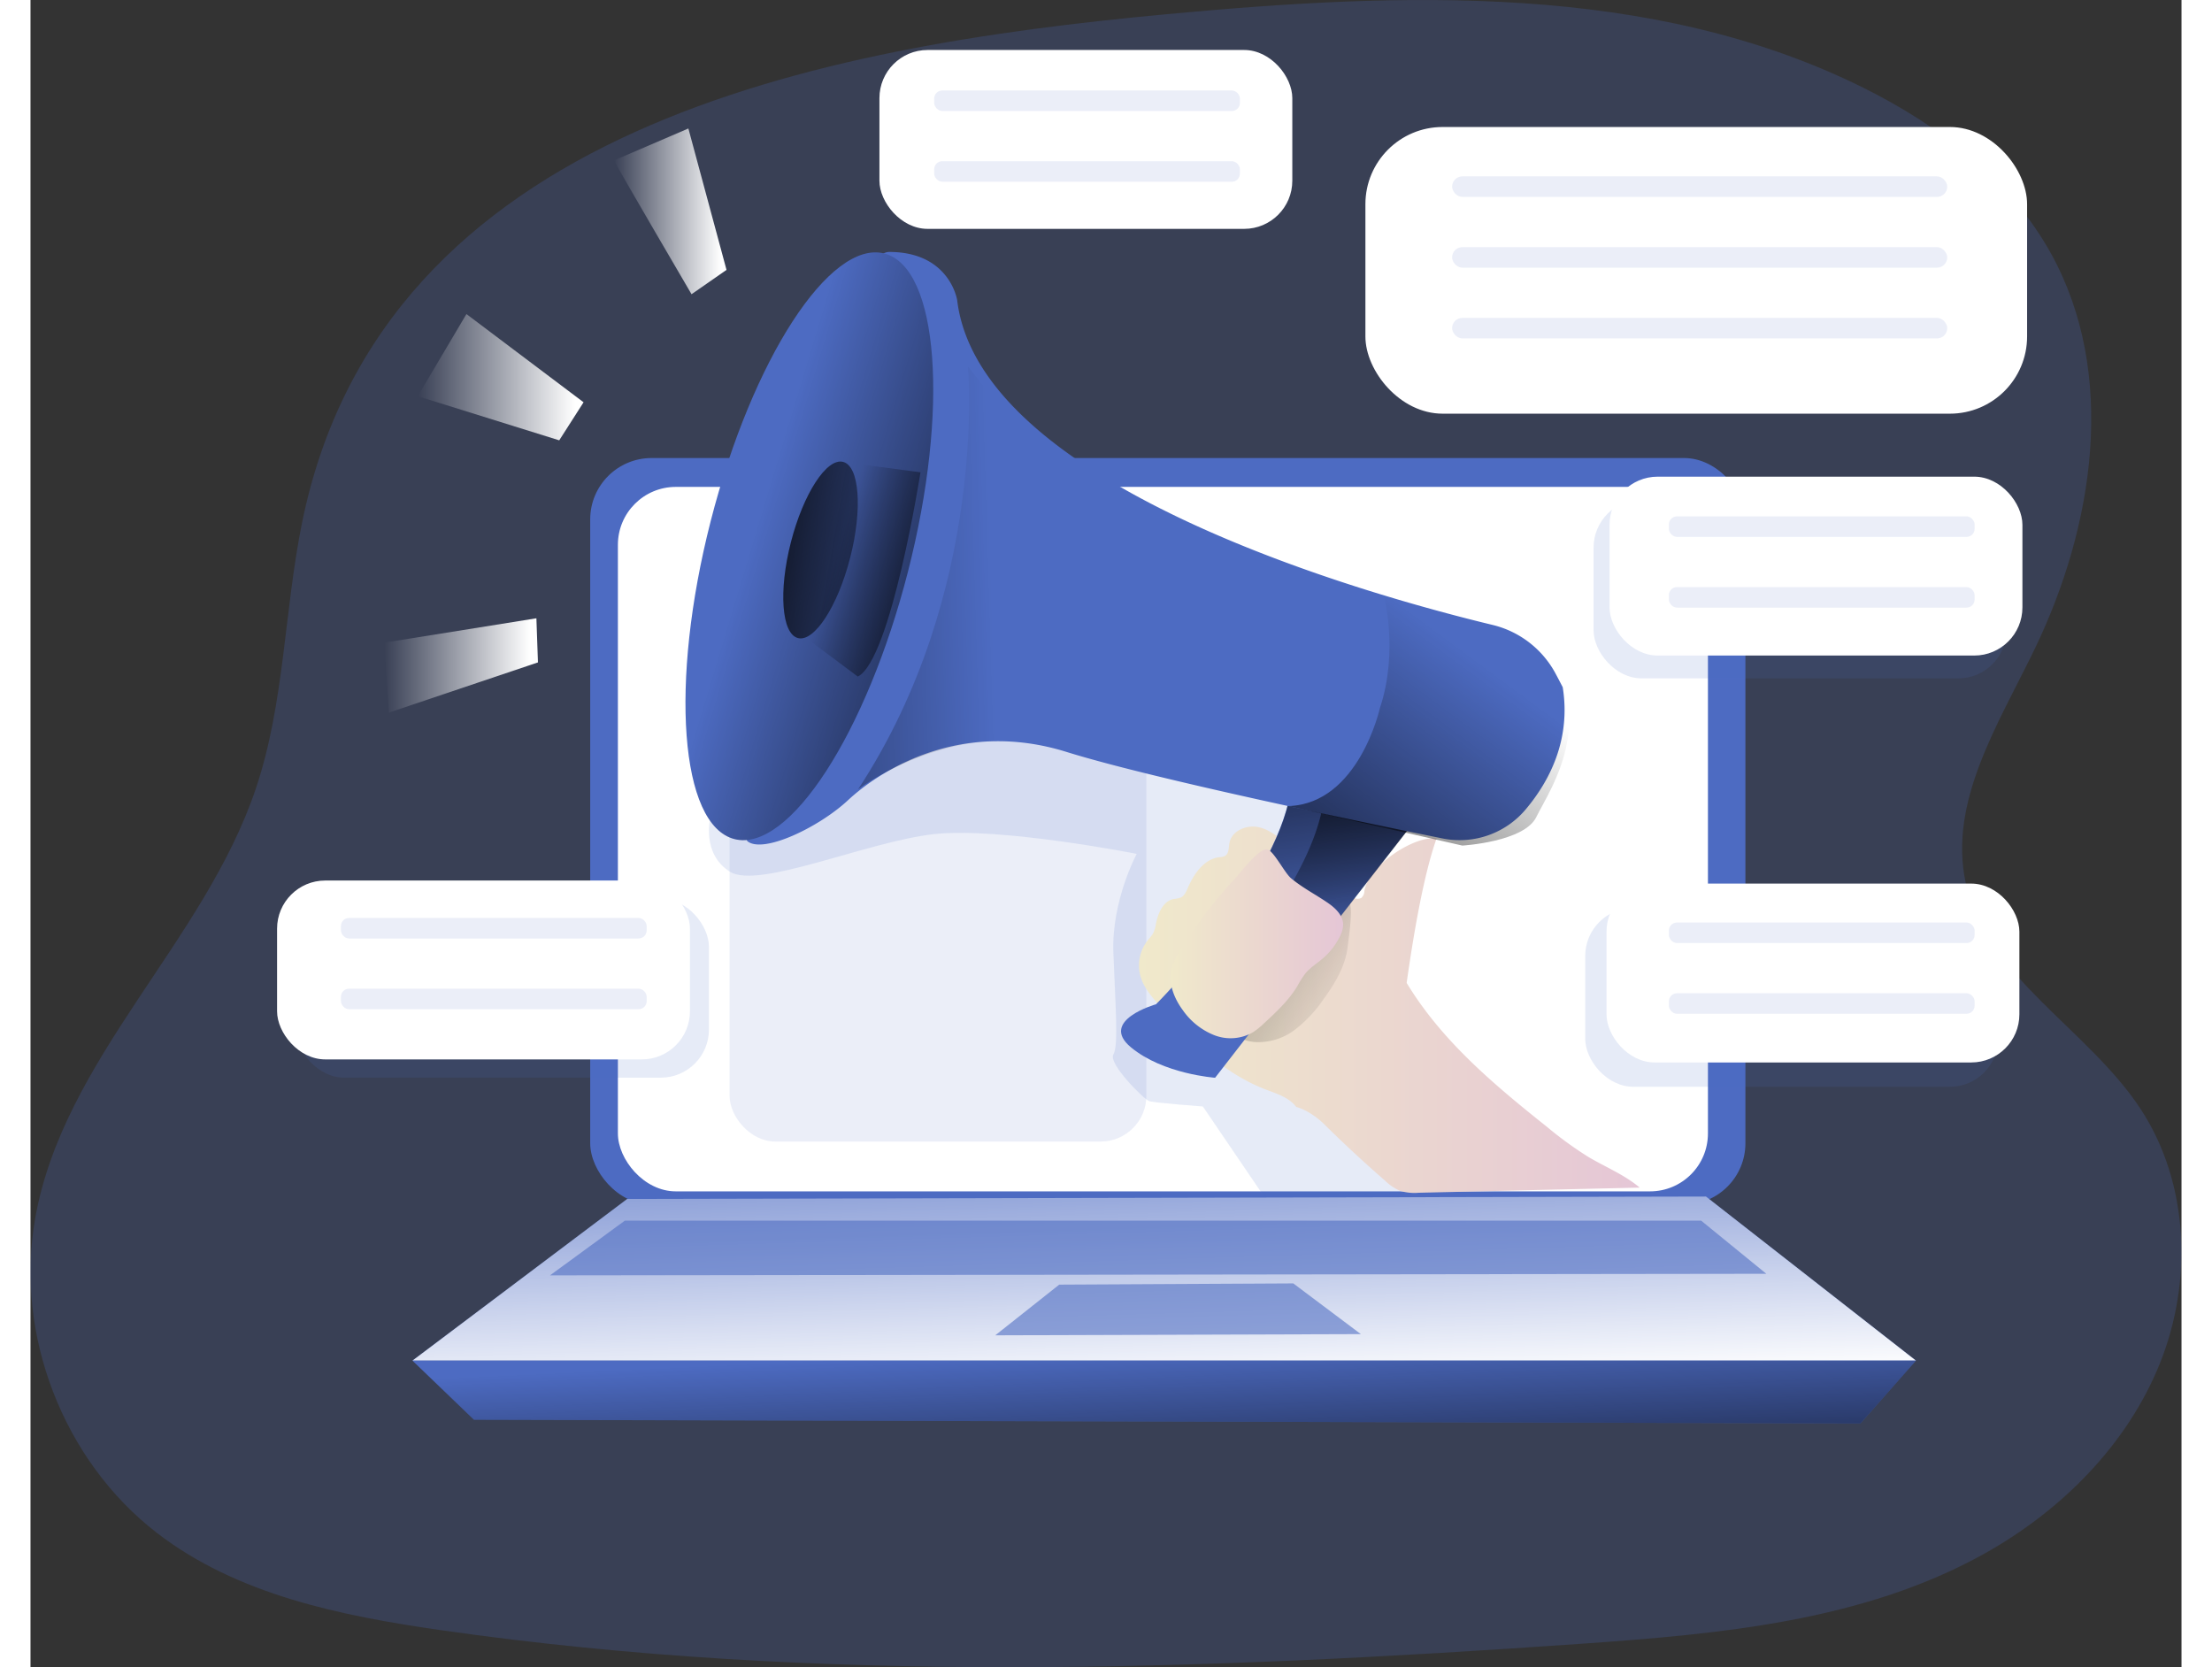 <svg height="306" viewBox="0 0 681.23 528" width="406" xmlns="http://www.w3.org/2000/svg" xmlns:xlink="http://www.w3.org/1999/xlink"><rect x="0" y="0" width="681.23" height="528" fill="#333333" stroke="none"/><linearGradient id="a" gradientUnits="userSpaceOnUse" x1="356.11" x2="359.52" y1="334.19" y2="446.53"><stop offset="0" stop-color="#fff" stop-opacity="0"/><stop offset=".95" stop-color="#fff"/></linearGradient><linearGradient id="b" gradientUnits="userSpaceOnUse" x1="358.8" x2="362.58" y1="425.67" y2="507.37"><stop offset="0" stop-color="#010101" stop-opacity="0"/><stop offset=".95" stop-color="#010101"/></linearGradient><linearGradient id="c" gradientTransform="matrix(-1 0 0 1 1135.56 0)" gradientUnits="userSpaceOnUse" x1="627.27" x2="785.85" y1="374.59" y2="374.59"><stop offset="0" stop-color="#e5c6d6"/><stop offset=".42" stop-color="#ead4d0"/><stop offset="1" stop-color="#f0e9cb"/></linearGradient><linearGradient id="d" gradientTransform="matrix(-1 0 0 1 1135.56 0)" x1="717.16" x2="853.7" xlink:href="#b" y1="373.42" y2="293.62"/><linearGradient id="e" gradientTransform="matrix(-1 0 0 1 1135.56 0)" x1="743.42" x2="758.73" xlink:href="#b" y1="359.53" y2="258.56"/><linearGradient id="f" gradientTransform="matrix(-1 0 0 1 1135.56 0)" x1="739.02" x2="753.36" xlink:href="#b" y1="361.02" y2="266.47"/><linearGradient id="g" gradientTransform="matrix(-.25 -.97 -.97 .25 686.74 1033.88)" x1="907.02" x2="789.76" xlink:href="#b" y1="222.8" y2="258.36"/><linearGradient id="h" gradientTransform="matrix(-.25 -.97 -.97 .25 690.55 1031.33)" x1="851.51" x2="916.75" xlink:href="#b" y1="235.18" y2="223.83"/><linearGradient id="i" gradientTransform="matrix(-1 0 0 1 1135.56 0)" x1="882.05" x2="831.35" xlink:href="#b" y1="231.56" y2="246.93"/><linearGradient id="j" x1="721.18" x2="775.84" xlink:href="#c" y1="353.7" y2="353.7"/><linearGradient id="k" gradientTransform="matrix(-1 0 0 1 1135.56 0)" x1="675.25" x2="762.25" xlink:href="#b" y1="266.2" y2="383.83"/><linearGradient id="l" gradientTransform="matrix(-1 0 0 1 1135.56 0)" x1="832.59" x2="1001.66" xlink:href="#b" y1="237.12" y2="242.23"/><linearGradient id="m" x1="183.44" x2="219.09" xlink:href="#a" y1="121.77" y2="121.77"/><linearGradient id="n" x1="122.65" x2="175.16" xlink:href="#a" y1="119.45" y2="119.45"/><linearGradient id="o" x1="112.05" x2="160.71" xlink:href="#a" y1="210.74" y2="210.74"/><path d="m84.65 220.35c-5.67 27.92-5.53 57.07-14.59 84.08-16.32 48.65-60.91 85.57-69.91 136.12-6.57 36.86 8.85 76.79 38.46 99.68 25.45 19.67 58.39 26.33 90.23 30.89 119.37 17.1 240.74 12.68 361 4.27 43.83-3.07 89.17-7.11 127.54-28.49 24.38-13.59 45.29-34.45 55.68-60.35s9.23-56.94-6-80.32c-16.75-25.68-49.11-41.91-55.54-71.9-5.48-25.56 10.3-50.13 21.71-73.65 19-39.18 26.4-87.41 5.35-125.52-13-23.51-35.4-40.59-59.46-52.55-67.33-33.46-146.48-30.23-221.35-23.23-108.44 10.15-247.59 35.48-273.12 160.97z" fill="#4d6bc2" opacity=".24" transform="translate(1.35 -54.82)"/><rect fill="#4d6bc2" height="236.43" rx="19.43" width="365.86" x="177.26" y="145.06"/><rect fill="#fff" height="223.1" rx="18.34" width="345.22" x="186.03" y="154.2"/><rect fill="#4d6bc2" height="56.65" opacity=".14" rx="15.25" width="130.76" x="84.11" y="284.64"/><rect fill="#4d6bc2" height="56.65" opacity=".14" rx="15.25" width="130.76" x="492.38" y="287.53"/><rect fill="#4d6bc2" height="56.65" opacity=".14" rx="15.25" width="130.76" x="495.03" y="158.19"/><rect fill="#4d6bc2" height="142.59" opacity=".11" rx="14.47" width="132" x="221.4" y="218.93"/><path d="m213.94 313.9s-2.84 11.34 6.24 17 43.69-9.65 64.68-11.92 64.14 6.26 64.14 6.26-8 14.76-7.4 31.21 1.7 29.5 0 32.34 9.64 14.18 11.34 14.75 17 1.7 17 1.7l19.29 28.37 49.07-1.05-30.16-99.63 14.57-49.1-135-17.59z" fill="#4d6bc2" opacity=".14" transform="translate(1.35 -54.82)"/><path d="m188.98 379.7-68.02 51.21h476.17l-66.5-51.97z" fill="#4d6bc2"/><path d="m188.98 379.7-68.02 51.21h476.17l-66.5-51.97z" fill="url(#a)"/><path d="m140.45 449.64-19.49-18.73h476.17l-17.58 19.88z" fill="#4d6bc2"/><path d="m140.45 449.64-19.49-18.73h476.17l-17.58 19.88z" fill="url(#b)"/><path d="m305.54 422.89 20.26-16.05 74.13-.39 21.4 16.06z" fill="#4d6bc2" opacity=".58"/><path d="m164.52 403.91 385.22-.51-20.63-16.82h-340.89z" fill="#4d6bc2" opacity=".58"/><path d="m399.5 405.39c-2.22-3-6.13-4.18-9.64-5.52-13.74-5.28-24.57-16.07-34.19-27.19-2.23-2.57-4.47-5.27-5.45-8.53a12.82 12.82 0 0 1 2.38-11.68 15.37 15.37 0 0 0 1.48-1.87 10.14 10.14 0 0 0 1-3.22c.67-3.34 2.23-7.16 5.57-7.84a10.9 10.9 0 0 0 2.22-.43c1.2-.53 1.78-1.87 2.3-3.08 1.93-4.46 5.13-9.13 9.95-9.73a4.54 4.54 0 0 0 1.8-.39c1.34-.77 1.16-2.7 1.46-4.22.74-3.79 5.4-5.72 9.18-4.91s6.82 3.53 9.67 6.13l10.94 10c2.94 2.68 6 5.47 9.93 6.41a2.6 2.6 0 0 0 2-.12 3 3 0 0 0 1-2.21c1.37-8.42 16.31-17.72 22.84-16.59-4 11.35-7.12 29.27-9.46 45.7 11.11 18.36 27.64 32.21 44.43 45.58a118.15 118.15 0 0 0 13.09 9.52c5.45 3.24 11.45 5.64 16.29 9.73l-70 1.63a15.79 15.79 0 0 1 -5.78-.57 15.62 15.62 0 0 1 -4.88-3.27q-10-8.7-19.41-18c-2.22-2.16-5.66-4.55-8.72-5.33z" fill="url(#c)" transform="translate(1.35 -54.82)"/><path d="m415.79 354.74c-.72 6.07-4 11.53-7.58 16.46a42 42 0 0 1 -9.21 9.8 19.13 19.13 0 0 1 -12.68 3.83 15 15 0 0 1 -9.76-5 7.15 7.15 0 0 1 -1.79-3.29c-.53-2.85 1.59-5.44 3.6-7.53a250 250 0 0 1 23.91-21.87c2.62-2.1 9.87-8.32 13.69-6.85 1.85.71.17 11.46-.18 14.45z" fill="url(#d)" transform="translate(1.35 -54.82)"/><path d="m436.82 315-63 81.14s-16.45-1.14-26.67-9.65 7.95-13.62 7.95-13.62 37.44-37.44 42.55-66.95z" fill="#4d6bc2" transform="translate(1.35 -54.82)"/><path d="m347.14 386.48c4.75 3.95 10.72 6.29 15.8 7.66a59.47 59.47 0 0 0 10.88 2l62-79.71 1.05-1.37-39.19-9.06c-5.08 29.5-42.56 67-42.56 67s-18.12 5-7.98 13.48z" fill="url(#e)" transform="translate(1.35 -54.82)"/><path d="m357.37 390.51a27.73 27.73 0 0 0 5.57 3.63 59.47 59.47 0 0 0 10.88 2l62-79.71-27.89-6.53c-5.16 29.5-42.56 67-42.56 67s-18.23 5.1-8 13.61z" fill="url(#f)" transform="translate(1.35 -54.82)"/><path d="m481.66 268.17a30.84 30.84 0 0 0 -19.93-15.43c-39.32-9.47-162.45-43.74-169.59-102.81 0 0-2.27-15.32-21.56-15.32s-49.93 182.69-44.82 186.66 22.69-4.54 31.77-13 34.61-26.1 69.22-15.32c15.57 4.85 43.93 11.43 70.41 17.19 19 4.14 37.06 7.86 48.72 10.22a27.33 27.33 0 0 0 26.43-9.36c7.25-8.66 14.29-21.79 11.6-38.55 0 .03-.91-1.78-2.25-4.28z" fill="#4d6bc2" transform="translate(1.35 -54.82)"/><ellipse cx="245.24" cy="227.87" fill="#4d6bc2" rx="95.69" ry="32.24" transform="matrix(.248 -.969 .969 .248 -34.96 354.13)"/><ellipse cx="245.24" cy="227.87" fill="url(#g)" rx="95.69" ry="32.24" transform="matrix(.248 -.969 .969 .248 -34.96 354.13)"/><ellipse cx="248.79" cy="229.05" fill="url(#h)" rx="28.79" ry="9.7" transform="matrix(.248 -.969 .969 .248 -33.44 358.45)"/><path d="m255.93 201.15 24.58 3.25s-9.36 59.57-19.86 64.68l-16.74-12.49z" fill="url(#i)" transform="translate(1.35 -54.82)"/><path d="m397.84 332.93c3.49 2.93 7.57 5.05 11.34 7.59 2.47 1.66 5 3.89 5.19 6.87a8.46 8.46 0 0 1 -1.14 4.22 22.21 22.21 0 0 1 -5.43 6.86c-1.8 1.53-3.86 2.79-5.37 4.61a32.86 32.86 0 0 0 -2.62 4.14c-2.72 4.48-6.62 8.1-10.47 11.66a23.39 23.39 0 0 1 -3.51 2.85 14.24 14.24 0 0 1 -12.32.91 22.08 22.08 0 0 1 -9.88-7.85c-2.62-3.54-4.5-8-3.75-12.29a20.72 20.72 0 0 1 3.25-7.26 147.22 147.22 0 0 1 17.2-22.42c1.65-1.76 7.33-9.38 9.95-9 1.98.24 5.51 7.39 7.56 9.11z" fill="url(#j)" transform="translate(1.35 -54.82)"/><path d="m426 279.1s-6.69 30.21-28.88 31l55 12.51s19.66-1.14 23.45-9.08 23.43-35.53-4.14-57.13l-44.26-13.61s4.92 18.15-1.17 36.31z" fill="url(#k)" transform="translate(1.35 -54.82)"/><path d="m295.54 170.92s6.46 71.08-34.8 133.9c0 0 24.59-18.91 54.47-14.75 0 0 16.27-59.76 9.08-76.41s-28.75-42.74-28.75-42.74z" fill="url(#l)" transform="translate(1.35 -54.82)"/><rect fill="#fff" height="90.79" rx="24.45" width="209.56" x="422.77" y="40.22"/><rect fill="#fff" height="56.65" rx="15.25" width="130.76" x="500.09" y="150.96"/><rect fill="#fff" height="56.65" rx="15.25" width="130.76" x="268.86" y="15.83"/><rect fill="#fff" height="56.65" rx="15.25" width="130.76" x="78.09" y="278.86"/><rect fill="#fff" height="56.65" rx="15.25" width="130.76" x="499.13" y="279.83"/><g fill="#4d6bc2"><rect height="6.5" opacity=".11" rx="3.25" width="156.81" x="450.23" y="55.86"/><rect height="6.5" opacity=".11" rx="3.25" width="156.81" x="450.23" y="78.27"/><rect height="6.5" opacity=".11" rx="2.56" width="96.83" x="518.88" y="163.53"/><rect height="6.5" opacity=".11" rx="2.56" width="96.83" x="518.88" y="185.93"/><rect height="6.5" opacity=".11" rx="2.56" width="96.83" x="518.88" y="292.16"/><rect height="6.5" opacity=".11" rx="2.56" width="96.83" x="518.88" y="314.56"/><rect height="6.5" opacity=".11" rx="2.56" width="96.83" x="98.32" y="290.71"/><rect height="6.5" opacity=".11" rx="2.56" width="96.83" x="98.32" y="313.11"/><rect height="6.5" opacity=".11" rx="2.56" width="96.83" x="286.2" y="28.65"/><rect height="6.5" opacity=".11" rx="2.56" width="96.83" x="286.2" y="51.05"/><rect height="6.5" opacity=".11" rx="3.25" width="156.81" x="450.23" y="100.67"/></g><path d="m183.44 105.63c1.44 2.89 24.56 42.37 24.56 42.37l11.08-7.71-12.08-44.78z" fill="url(#m)" transform="translate(1.35 -54.82)"/><path d="m138.06 99.46 37.1 27.94-7.71 12.05-44.8-13.97z" fill="url(#n)"/><path d="m112.05 203.52 48.17-7.71.49 13.97-47.21 15.9z" fill="url(#o)"/></svg>